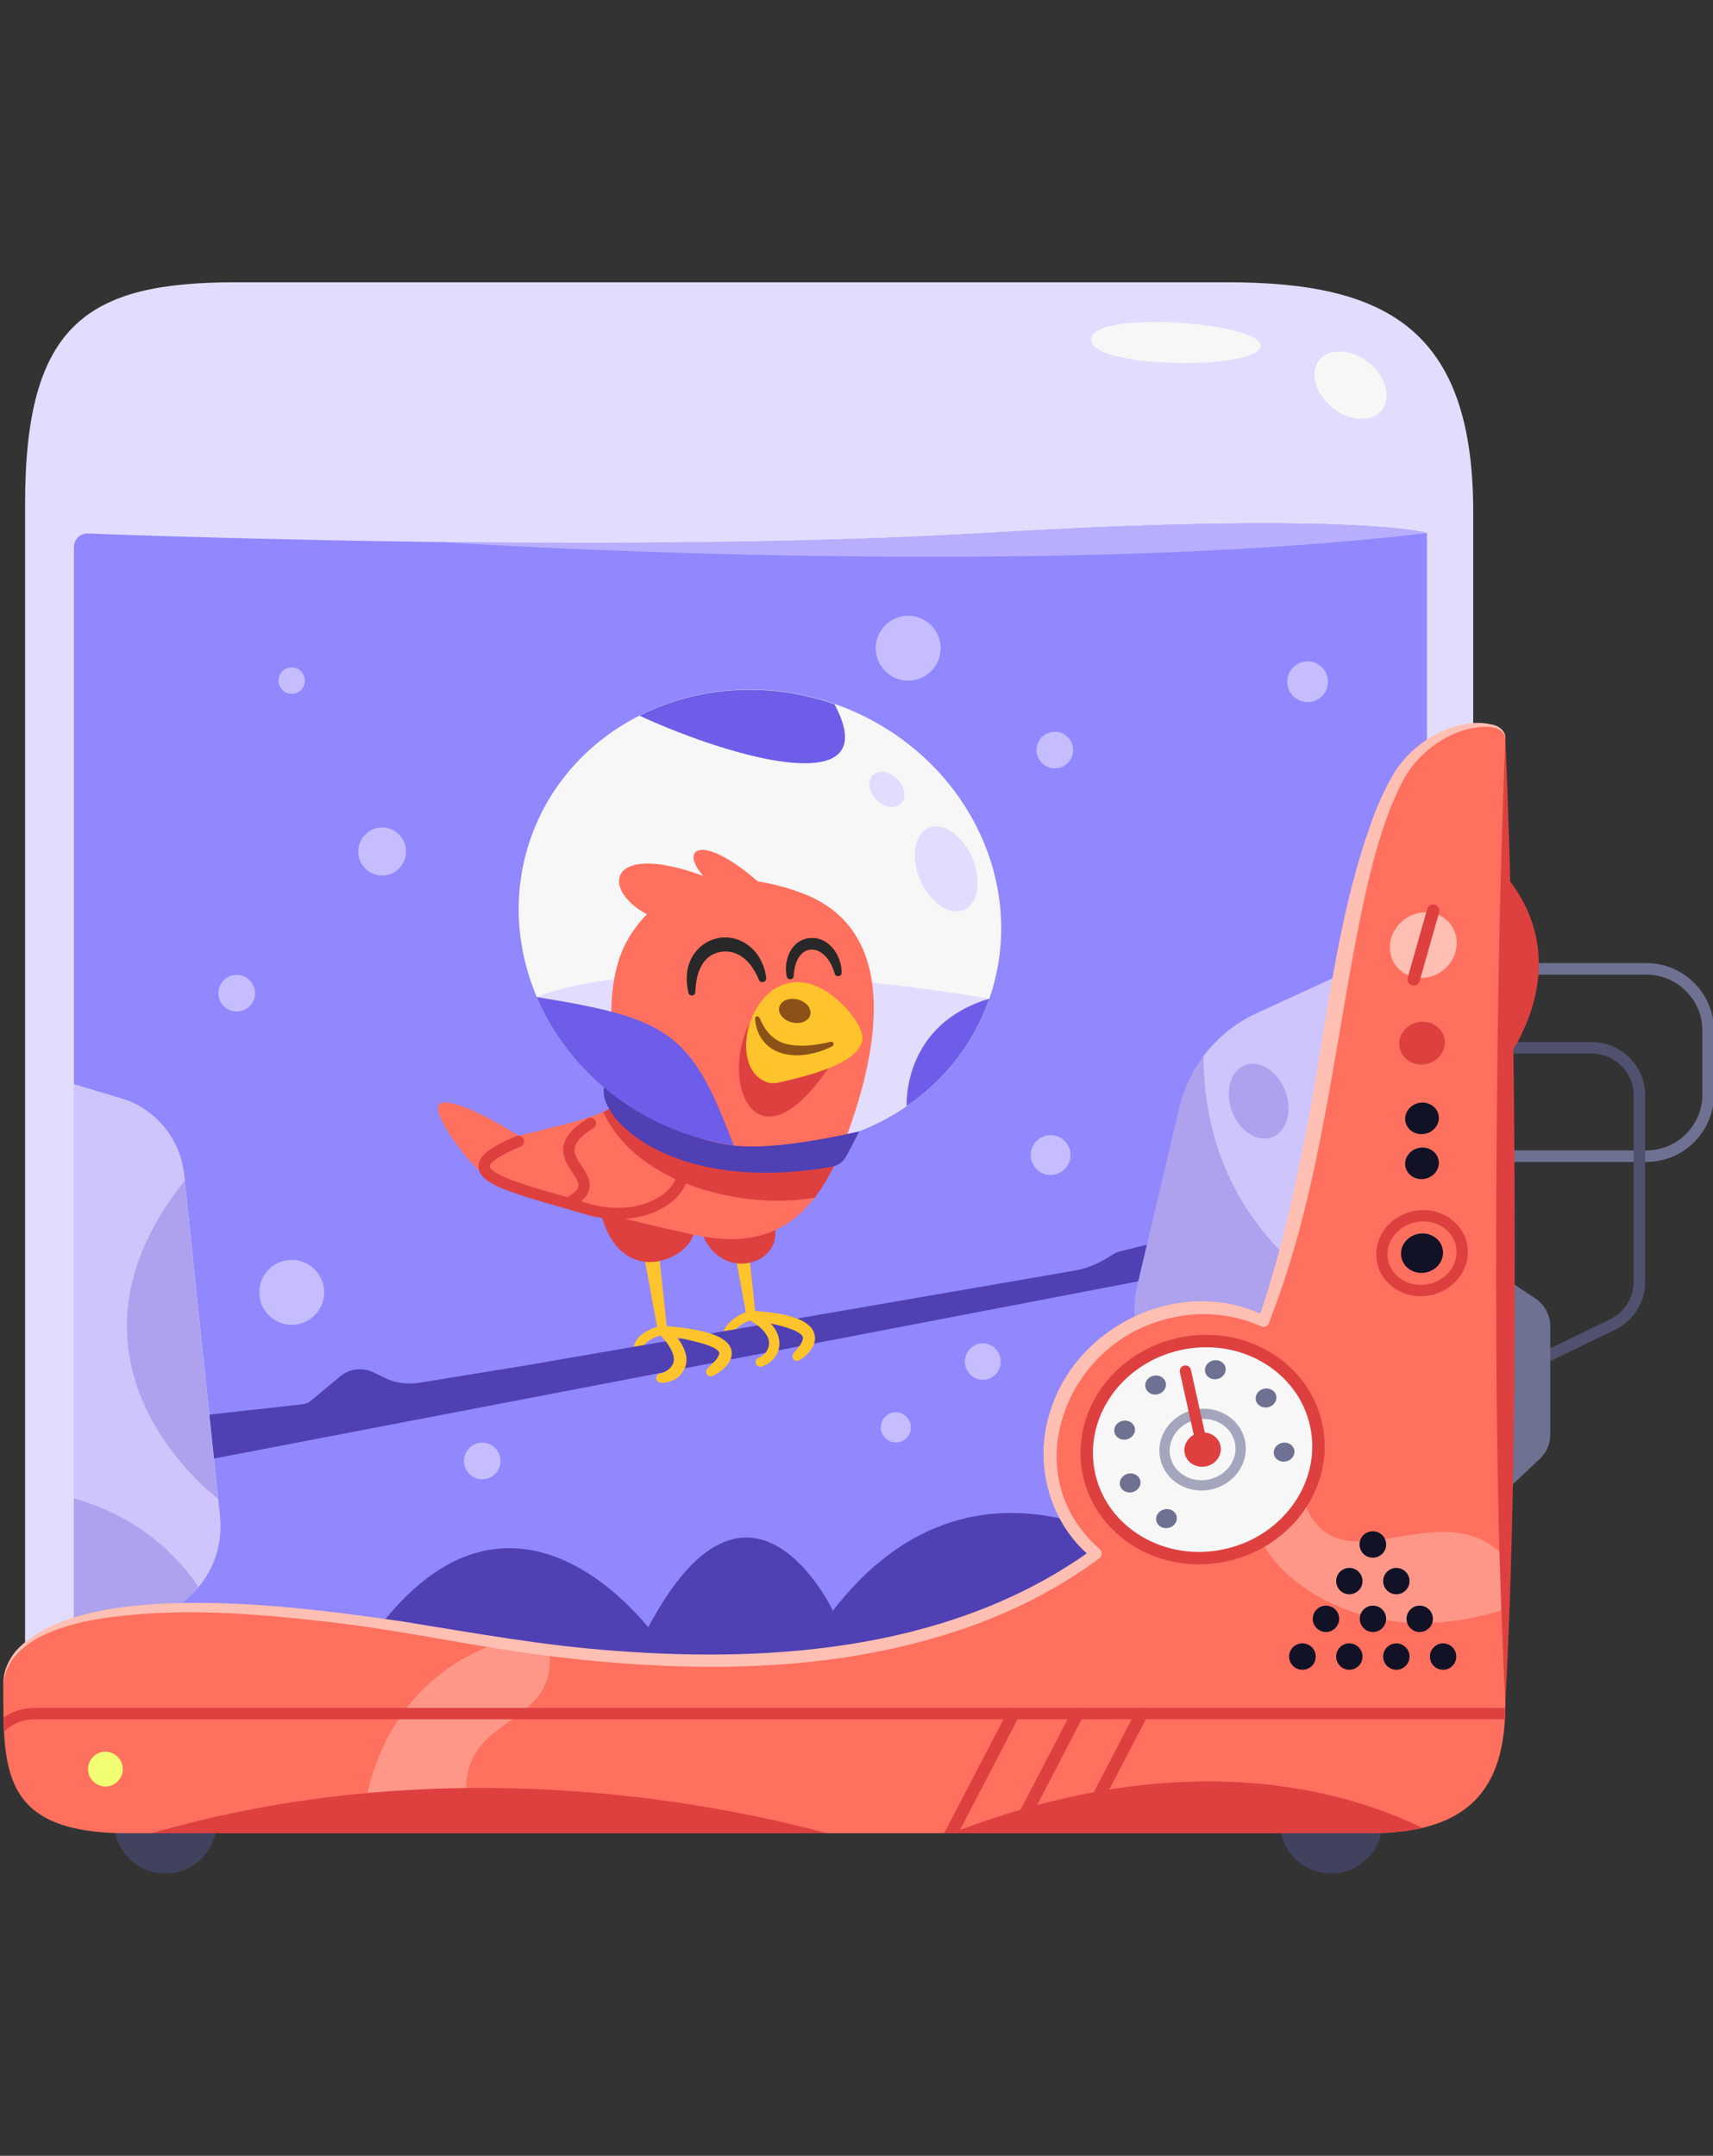 <svg xmlns="http://www.w3.org/2000/svg" width="422" height="531"><rect width="100%" height="100%" fill="#333333" stroke="none"/><path d="M302.36 69.53H58.02c-36.33 0-51.84 10.1-51.84 54.53v288.76h356.75V126.11c0-45.17-21.56-56.58-60.57-56.58Z" style="fill:#e2dcfe"/><path d="M351.52 131.3v281.46H18.21V134.78c0-1.94 1.6-3.48 3.48-3.37 7.47.28 26.46.97 51.5 1.48 4.22.11 8.61.17 13.12.28 6.84.11 14.03.23 21.44.34 42.38.51 92.68.28 134.32-2.17 91.31-5.47 109.45-.06 109.45-.06Z" style="fill:#9187ff"/><path d="M351.52 131.3c-98.21 11.69-242.28 2.28-243.71 2.17 42.38.51 92.68.28 134.32-2.17 91.25-5.42 109.39 0 109.39 0Z" style="fill:#b8aeff"/><path d="M268.76 83.5c-.57 7.3 40.61 7.76 41.75 1.88 1.14-5.88-41.18-9.18-41.75-1.88Zm71.64 17.55c2.47-3.07 1.03-8.32-3.22-11.74-4.25-3.41-9.69-3.7-12.16-.63s-1.03 8.32 3.22 11.74 9.69 3.7 12.16.63Z" style="fill:#f7f7f7"/><path d="M90.42 404.83c34.96-50.7 69.3-3.48 69.3-4.05 25.04-47.17 45.46-4.05 45.46-4.05 39.64-51.27 91.48-4.68 91.48-4.68-77.45 54.7-206.81 13.35-206.24 12.77Z" style="fill:#4f40b3"/><path d="M163.25 327.67s-10.04 1.71-4.39 9.35m26.12-13.06s-8.15 2.28-5.82 9.07" style="fill:none;stroke:#ffc32b;stroke-linecap:round;stroke-linejoin:round;stroke-width:2.28px"/><path d="m47.87 360.18 240.11-46.03c1.65-.34 3.02-1.6 3.36-3.31l1.54-6.79-17.17 4.22c-.4.12-.86.29-1.2.51l-2.05 1.25c-2.45 1.48-5.13 2.51-7.93 2.97l-135.34 23.38-25.95 4.22c-2.91.46-5.93.06-8.56-1.26L92 338.03c-2.68-1.31-5.93-.91-8.27 1.03l-7.02 5.87c-.63.57-1.43.86-2.28.97l-28.23 3.14c-2.45.29-4.16 2.51-3.76 4.96l.4 2.62c.34 2.4 2.62 3.99 5.02 3.54Z" style="fill:#4f40b3"/><path d="m162.22 307.48 2.11 20.02-.97-.97c4.22.51 17.68 1.14 16.88 7.36-.23 1.43-1.08 2.4-2 3.25-.8.7-1.68 1.29-2.62 1.77-.56.28-1.25.06-1.54-.5-.22-.46-.13-1.01.23-1.37 1.08-1.14 2.51-2.17 2.91-3.65-.17-1.88-6.67-3.08-8.44-3.54l-5.76-1.14c-.51-.05-.91-.46-.97-.97l-3.65-19.79c-.29-2.51 3.48-3.08 3.82-.46Z" style="fill:#ffc32b"/><path d="M163.99 326.81c3.65 2.57 7.47 8.21 3.31 12.15-.97 1.2-5.76 2.85-5.65.29.06-.57.51-.91 1.03-.97 1.71-.4 3.59-1.88 3.31-3.82-.29-2.17-2.05-4.22-3.54-5.93-.91-1.08.46-2.57 1.54-1.71Zm20.13-21.85 2 18.82-.97-.97c4.33.4 15.85.97 15.63 7.07-.11 1.31-.74 2.34-1.48 3.19-.65.77-1.42 1.42-2.28 1.94-.51.34-1.26.23-1.6-.34-.29-.46-.23-1.03.11-1.37.85-1.03 2.17-2.45 2.28-3.65 0-.51-.23-.74-.63-1.08-.6-.46-1.28-.83-2-1.08-3.19-1.26-6.84-1.77-10.32-2.4-.51-.06-.91-.46-.97-.97l-3.42-18.65c-.46-2.51 3.25-3.08 3.65-.51Z" style="fill:#ffc32b"/><path d="M185.49 322.93c1.88.97 3.65 2.11 5.02 3.82 1.65 2.17 2.11 5.02.51 7.36a6.27 6.27 0 0 1-2.22 2c-.34.23-.74.29-1.08.46-.59.23-1.25-.07-1.47-.65 0 0 0-.02-.01-.03-.23-.63.11-1.31.74-1.48 1.82-.8 2.96-2.8 2.28-4.73-.8-2.11-3.02-3.59-4.9-4.73-1.26-.86-.11-2.68 1.14-2Z" style="fill:#ffc32b"/><path d="M147.96 298.58c4.68 18.88 21.1 11.98 22.87 5.53l-22.87-5.53Zm25.32 5.99c4.96 11.12 19.22 6.9 17.62-2.17l-17.62 2.17Z" style="fill:#de4040"/><path d="M243.72 245.99c-3.88 11.12-11.12 20.13-20.36 26.46-11.92 8.21-27.15 11.86-42.6 9.64-4.06-.58-8.05-1.56-11.92-2.91-17.28-5.99-30.23-18.65-36.62-33.65-5.13-12.15-6.05-25.84-1.54-38.9 4.73-13.63 14.6-24.18 26.92-30.4 14.09-7.13 31.37-8.61 48.02-2.85 31.2 10.95 48.25 43.4 38.1 72.61Z" style="fill:#f7f7f7"/><path d="M243.72 245.99c-3.88 11.12-11.12 20.13-20.36 26.46-11.92 8.21-27.15 11.86-42.6 9.64-4.06-.58-8.05-1.56-11.92-2.91-17.28-5.99-30.23-18.65-36.62-33.65 24.18-9.24 74.26-5.88 111.5.46Z" style="fill:#e2dcfe"/><path d="M209.1 278.39c-.57 1.48-1.08 2.97-1.65 4.33-2 4.79-4.16 8.84-6.73 12.21-6.73 8.73-15.86 12.26-29.89 9.18-20.93-4.56-47.34-11.52-51.56-14.71-4.22-3.19-15.57-18.02-9.7-17.85 5.88.17 18.19 8.21 18.19 8.21 10.61-2.62 17.17-4.16 20.82-5.88 1.14-.57 2.05-1.14 2.62-1.77.91-.91 1.26-2 1.2-3.31-.34-5.08-5.19-25.1 2.57-37.93 7.36-12.15 21.85-18.54 42.43-10.95 24.41 9.01 18.99 38.21 11.69 58.46Z" style="fill:#ff705e"/><path d="M207.45 282.78c-2 4.79-4.16 8.84-6.73 12.21-16.71 3.02-43.69-2.79-52.07-21.04 1.14-.57 2.05-1.14 2.62-1.77 7.01 5.19 24.98 15.23 55.21 10.61h.97Z" style="fill:#de4040"/><path d="M151.73 271.6c31.03 13.06 12.83 32.11-7.07 26.18s-35.87-8.84-16.94-16.65" style="fill:none;stroke:#de4040;stroke-linecap:round;stroke-miterlimit:10;stroke-width:2.78px"/><path d="m211.67 278.68-3.08 5.93a5.234 5.234 0 0 1-3.76 2.79c-40.89 7.13-59.71-13.74-55.55-20.87 9.87 6.62 17.45 13.97 31.54 15.63 7.87.91 19.68-.97 30.86-3.48Z" style="fill:#4f40b3"/><path d="M145.45 276.68c-14.54 9.07 6.67 13.23-5.53 19.68" style="fill:none;stroke:#de4040;stroke-linecap:round;stroke-miterlimit:10;stroke-width:2.78px"/><path d="M205.63 239.83c-2.17-7.81-9.64-8.21-10.1.57-.06 1.03-1.54 1.08-1.71.11-.91-4.11 1.26-9.35 6.04-9.47 4.51-.17 7.53 4.51 7.47 8.55.06.97-1.43 1.2-1.71.23Zm-18.65 1.54c-.91-2.11-2.05-4.05-3.82-5.42-3.31-2.68-8.27-1.94-10.32 1.88-1.14 1.94-1.43 4.28-1.54 6.5 0 .51-.4.91-.91.86-.4 0-.74-.29-.8-.68-.29-1.25-.46-2.62-.4-3.99.29-8.44 9.64-12.78 16.03-6.96 2.11 2 3.25 4.73 3.54 7.36.06 1.03-1.37 1.37-1.77.46Z" style="fill:#282828"/><path d="M186.8 217.19c-14.2-12.32-19.51-8.04-13.52-1.43-23.5-8.67-25.49 3.25-13.86 9.47l27.38-8.04Z" style="fill:#ff705e"/><path d="M180.76 282.15c-4.06-.58-8.05-1.56-11.92-2.91-17.28-5.99-30.23-18.65-36.62-33.65 32.85 5.3 38.1 8.78 48.54 36.56Zm-23.21-105.86c14.09-7.13 31.37-8.61 48.02-2.85 12.6 23.5-23.44 14.09-48.02 2.85Z" style="fill:#6e5de8"/><path d="M237.44 224.14c3.53-1.52 4.45-7.27 2.05-12.86s-7.21-8.88-10.74-7.37c-3.53 1.52-4.45 7.27-2.05 12.86 2.4 5.59 7.21 8.88 10.74 7.37Zm-15.52-26.2c1.44-1.41 1.06-4.12-.84-6.06s-4.6-2.35-6.04-.94c-1.44 1.41-1.06 4.12.84 6.06 1.9 1.93 4.6 2.35 6.04.94Z" style="fill:#e2dcfe"/><path d="M243.72 245.99c-3.88 11.12-11.12 20.13-20.36 26.46 0-.4-1.03-20.08 20.36-26.46Z" style="fill:#6e5de8"/><path d="M184.75 251.87c-7.81 14.94 1.88 37.93 20.08 10.04l-20.08-10.04Z" style="fill:#de4040"/><path d="M200.61 242.69c5.93 2.17 12.66 10.21 11.81 13.69-.86 3.42-5.3 6.96-20.88 10.32-.91.17-1.82.17-2.68-.17-10.67-3.93-3.37-29.37 11.75-23.84Z" style="fill:#ffc32b"/><path d="M187.15 250.73c1.31 3.31 3.54 5.82 6.96 6.5 3.48.74 7.13.17 10.55-.63.63-.17.97.74.4 1.08-5.53 2.91-14.15 3.82-17.79-2.4-.74-1.31-1.14-2.85-1.26-4.33 0-.34.23-.57.51-.63.29.06.51.17.63.4Zm12.46-.78c.38-1.56-1.01-3.25-3.12-3.77-2.11-.52-4.13.32-4.52 1.88-.38 1.56 1.01 3.25 3.13 3.77 2.11.52 4.13-.32 4.52-1.88Z" style="fill:#8a5218"/><path d="M337.43 236.76v136.31l-45.11-27.26c-9.92-5.99-14.83-17.68-12.2-28.97l10.32-43.8c1.14-4.73 3.19-9.12 6.05-12.95 3.42-4.51 7.93-8.21 13.23-10.61l27.72-12.72Z" style="fill:#aea1ed"/><path d="M337.43 236.76v86.75s-40.78-15.63-40.95-63.37c3.42-4.51 7.93-8.21 13.23-10.61l27.72-12.77ZM48.9 390.92a22.502 22.502 0 0 1-9.98 6.9l-20.7 7.3V267.04l11.64 3.48c8.44 2.51 14.54 9.92 15.51 18.71l.17 1.65 8.21 78.25.46 4.51c.63 6.39-1.37 12.6-5.3 17.28Z" style="fill:#cec5fc"/><path d="M53.69 369.13s-44.43-33.02-8.21-78.25l8.21 78.25Zm-4.79 21.79a22.502 22.502 0 0 1-9.98 6.9l-20.7 7.3v-36.05c16.2 4.62 25.55 14.2 30.68 21.84Zm264.42-110.8c3.64-1.33 5.13-6.39 3.33-11.3-1.8-4.91-6.2-7.81-9.84-6.48-3.64 1.33-5.13 6.39-3.33 11.3s6.2 7.81 9.84 6.48Z" style="fill:#aea1ed"/><path d="M259.86 189.25c2.49 0 4.51-2.02 4.51-4.5s-2.02-4.51-4.51-4.51c-2.49 0-4.51 2.02-4.51 4.5s2.02 4.51 4.5 4.51Zm-17.74 150.63a4.511 4.511 0 0 0 0-9.02 4.511 4.511 0 0 0 0 9.02Zm-18.37-172.24c4.41 0 7.98-3.57 7.98-7.98s-3.58-7.99-7.99-7.99-7.99 3.58-7.99 7.99 3.58 7.99 7.99 7.99ZM71.87 326.31c4.41 0 7.99-3.58 7.99-7.99s-3.58-7.99-7.99-7.99-7.99 3.58-7.99 7.99 3.58 7.99 7.99 7.99Zm22.24-110.65c3.28 0 5.93-2.66 5.93-5.93s-2.66-5.93-5.93-5.93c-3.28.04-5.9 2.73-5.85 6.01a5.923 5.923 0 0 0 5.85 5.85Zm-35.82 33.48c2.49.02 4.52-1.99 4.54-4.47s-1.99-4.52-4.47-4.54h-.06c-2.49 0-4.5 2.02-4.5 4.51 0 2.48 2.02 4.5 4.5 4.5Zm200.53 40.27c2.71 0 4.91-2.19 4.91-4.9 0-2.71-2.19-4.91-4.9-4.91-2.71 0-4.9 2.2-4.9 4.91s2.2 4.9 4.9 4.9Zm-38.21 65.88c2.05.03 3.73-1.6 3.77-3.65s-1.6-3.73-3.65-3.77h-.12a3.706 3.706 0 0 0 0 7.41Zm-101.81 9.07c2.49 0 4.51-2.01 4.51-4.5s-2.01-4.51-4.5-4.51h-.01c-2.49 0-4.5 2.02-4.5 4.51 0 2.48 2.02 4.5 4.5 4.5Zm203.33-191.41c2.77 0 5.02-2.25 5.02-5.02s-2.25-5.02-5.02-5.02-5.02 2.25-5.02 5.02 2.25 5.02 5.02 5.02ZM71.86 170.9c1.8 0 3.25-1.46 3.25-3.25s-1.46-3.25-3.25-3.25c-1.8 0-3.25 1.46-3.25 3.25s1.46 3.25 3.25 3.25Z" style="fill:#c5bdff"/><path d="M359.9 238.64h45.68c8.38 0 15.23 6.79 15.23 15.23v15.68c0 8.38-6.79 15.23-15.23 15.23h-54.75" style="fill:none;stroke:#6e7191;stroke-miterlimit:10;stroke-width:2.85px"/><path d="M363.72 258.09h28.4c6.48 0 11.74 5.24 11.75 11.71v45.89c0 4.51-2.57 8.61-6.62 10.55l-24.92 12.09" style="fill:none;stroke:#4f516e;stroke-miterlimit:10;stroke-width:2.85px"/><path d="M369.94 214.51v48.08s20.59-24.52 0-48.08Z" style="fill:#de4040"/><path d="m370.85 314.89 7.41 4.96a8.246 8.246 0 0 1 3.65 6.84v26.64c0 2.28-.91 4.45-2.57 5.99l-8.44 7.98v-52.42h-.06Z" style="fill:#6e7191"/><path d="M40.74 461.47c6.96 0 12.6-5.64 12.6-12.6s-5.64-12.61-12.6-12.61-12.6 5.64-12.6 12.61 5.64 12.6 12.6 12.6Zm287.17 0c6.96 0 12.61-5.64 12.61-12.6s-5.64-12.61-12.61-12.61-12.6 5.64-12.6 12.61 5.64 12.6 12.6 12.6Z" style="fill:#40425e"/><path d="M370.85 181.89v238.8c0 .97-.06 1.88-.11 2.79-.8 14.03-6.33 23.44-20.36 26.75-3.71.86-8.04 1.31-13.06 1.31H31.44c-25.04 0-29.66-9.87-30.46-25.1-.06-1.14-.11-2.28-.11-3.48-.06-2.62-.06-5.36-.06-8.27 0-11.52 18.59-28.57 111.67-11.86 2.62.46 5.3.91 7.93 1.37 3.88.63 7.81 1.2 11.63 1.71 52.47 6.96 102.21 2.91 137.85-23.38a31.444 31.444 0 0 1-6.9-8.04c-9.47-15.86-3.36-36.96 13.69-47.11 11.12-6.67 24.12-7.01 34.45-2.05 17.4-46.71 17.17-103.75 32.57-132.95 8.21-15.4 27.15-16.6 27.15-10.5Z" style="fill:#ff705e"/><path d="M25.97 440.03c2.36 0 4.28-1.92 4.28-4.28s-1.92-4.28-4.28-4.28c-2.36 0-4.28 1.92-4.28 4.28s1.92 4.28 4.28 4.28Z" style="fill:#f3ff73"/><path d="M355.37 239.09c3.72-2.8 4.62-7.89 2.01-11.37-2.62-3.47-7.76-4.01-11.48-1.21-3.72 2.8-4.62 7.89-2.01 11.37 2.61 3.47 7.75 4.01 11.48 1.21Z" style="fill:#ffbfb3"/><path d="m353.06 224.32-4.79 16.88" style="fill:none;stroke:#de4040;stroke-linecap:round;stroke-linejoin:round;stroke-width:3.06px"/><path d="M351.37 262.07c3.05-.62 5.06-3.43 4.48-6.27-.58-2.84-3.53-4.63-6.58-4.01-3.05.62-5.06 3.43-4.48 6.27s3.53 4.63 6.58 4.01Z" style="fill:#de4040"/><path d="M351.09 279.27c2.25-.46 3.73-2.54 3.3-4.63-.43-2.1-2.6-3.43-4.86-2.97-2.25.46-3.73 2.54-3.3 4.63.43 2.1 2.6 3.43 4.86 2.96Zm0 11.07c2.25-.46 3.73-2.54 3.3-4.63-.43-2.1-2.6-3.43-4.86-2.96-2.25.46-3.73 2.54-3.3 4.63.43 2.1 2.6 3.43 4.86 2.96Zm.2 23.08c2.81-.57 4.65-3.17 4.11-5.79s-3.25-4.28-6.06-3.71c-2.81.57-4.65 3.17-4.11 5.79s3.25 4.28 6.06 3.71Z" style="fill:#121226"/><path d="M352.16 317.66c5.37-1.1 8.9-6.02 7.88-10.98-1.02-4.97-6.19-8.11-11.56-7.01-5.37 1.1-8.9 6.02-7.88 10.99 1.02 4.97 6.19 8.11 11.56 7.01Z" style="fill:none;stroke:#de4040;stroke-miterlimit:10;stroke-width:2.78px"/><path d="M320.09 365.82c6.62 29.66 34.45-.57 50.82 18.02v12.43c-35.19 11.75-59.03-9.13-60.57-18.71l9.75-11.75Zm-203.44 85.72H89.22s-.17-35.42 34.45-47.28c3.88.63 7.81 1.2 11.63 1.71 2.85 22.76-28.18 13.97-18.65 45.57Z" style="fill:#ffbfb3;isolation:isolate;opacity:.5"/><path d="M320.89 411.28c1.8 0 3.25-1.46 3.25-3.25s-1.46-3.25-3.25-3.25c-1.8-.03-3.28 1.4-3.31 3.19s1.4 3.28 3.19 3.31h.11Zm11.52 0c1.8 0 3.25-1.46 3.25-3.25s-1.46-3.25-3.25-3.25-3.25 1.46-3.25 3.25 1.46 3.25 3.25 3.25Zm11.58 0c1.8 0 3.25-1.46 3.25-3.25s-1.46-3.25-3.25-3.25-3.25 1.46-3.25 3.25 1.46 3.25 3.25 3.25Zm-11.58-18.59c1.8 0 3.25-1.46 3.25-3.25s-1.46-3.25-3.25-3.25-3.25 1.46-3.25 3.25 1.46 3.25 3.25 3.25Zm11.58 0c1.8 0 3.25-1.46 3.25-3.25s-1.46-3.25-3.25-3.25-3.25 1.46-3.25 3.25 1.46 3.25 3.25 3.25Zm11.52 18.59c1.8 0 3.25-1.46 3.25-3.25s-1.46-3.25-3.25-3.25-3.25 1.46-3.25 3.25 1.46 3.25 3.25 3.25Zm-28.86-9.3c1.8 0 3.25-1.46 3.25-3.25s-1.46-3.25-3.25-3.25-3.25 1.46-3.25 3.25 1.46 3.25 3.25 3.25Zm11.58 0c1.8 0 3.25-1.46 3.25-3.25s-1.46-3.25-3.25-3.25-3.25 1.46-3.25 3.25 1.46 3.25 3.25 3.25Zm0-18.31c1.8 0 3.25-1.46 3.25-3.25s-1.46-3.25-3.25-3.25c-1.8-.03-3.28 1.4-3.31 3.19s1.4 3.28 3.19 3.31h.11Zm11.52 18.31c1.8 0 3.25-1.46 3.25-3.25s-1.46-3.25-3.25-3.25-3.25 1.46-3.25 3.25 1.46 3.25 3.25 3.25Z" style="fill:#121226"/><path d="M301.73 381.83c14.73-3.25 24.23-16.98 21.21-30.67-3.02-13.69-17.41-22.15-32.14-18.9s-24.23 16.98-21.21 30.67c3.02 13.69 17.41 22.15 32.14 18.9Z" style="fill:#f7f7f7"/><path d="M302 383.06c15.44-3.41 25.39-17.81 22.22-32.18-3.17-14.36-18.26-23.25-33.7-19.84-15.44 3.41-25.39 17.81-22.22 32.18 3.17 14.36 18.26 23.25 33.7 19.84Z" style="fill:none;stroke:#de4040;stroke-linecap:round;stroke-linejoin:round;stroke-width:3.06px"/><path d="M298.15 365.63c5.08-1.12 8.34-5.87 7.3-10.6s-6.01-7.67-11.08-6.55c-5.08 1.12-8.34 5.87-7.3 10.6 1.05 4.74 6.01 7.67 11.08 6.55Z" style="fill:none;stroke:#a4a6bd;stroke-miterlimit:10;stroke-width:2.53px"/><path d="M297.17 361.17c2.43-.54 3.99-2.82 3.49-5.09-.5-2.28-2.88-3.69-5.31-3.15s-3.99 2.82-3.49 5.09c.5 2.28 2.88 3.69 5.31 3.15Z" style="fill:#de4040"/><path d="M316.84 359.96c1.39-.3 2.28-1.58 2-2.84s-1.63-2.04-3.01-1.73c-1.38.31-2.28 1.58-2 2.84.28 1.26 1.62 2.04 3.01 1.73Zm-4.45-13.34c1.38-.3 2.28-1.58 2-2.84s-1.63-2.04-3.01-1.73c-1.38.31-2.28 1.58-2 2.84.28 1.26 1.62 2.04 3.01 1.73Zm-12.49-6.96c1.38-.31 2.28-1.58 2-2.84-.28-1.26-1.63-2.04-3.01-1.73-1.39.3-2.28 1.58-2 2.84s1.63 2.04 3.01 1.73Zm-14.71 3.77c1.38-.3 2.28-1.58 2-2.84-.28-1.26-1.62-2.04-3.01-1.73-1.38.3-2.28 1.58-2 2.84s1.63 2.04 3.01 1.73Zm-7.64 11.11c1.38-.31 2.28-1.58 2-2.84-.28-1.26-1.63-2.04-3.01-1.73-1.38.3-2.28 1.58-2 2.84.28 1.26 1.63 2.04 3.01 1.73Zm1.37 13.01c1.38-.31 2.28-1.58 2-2.84-.28-1.26-1.63-2.04-3.01-1.73-1.38.3-2.28 1.58-2 2.84s1.63 2.04 3.01 1.73Zm8.95 8.78c1.39-.3 2.28-1.58 2-2.84s-1.63-2.04-3.01-1.73c-1.38.3-2.28 1.58-2 2.84.28 1.26 1.62 2.04 3.01 1.73Z" style="fill:#6e7191"/><path d="m292.03 337.71 4.28 19.33" style="fill:none;stroke:#de4040;stroke-linecap:round;stroke-miterlimit:10;stroke-width:2.78px"/><path d="M370.85 420.69c0 .97-.06 1.88-.11 2.79H8.46c-2.79 0-5.47 1.08-7.47 3.02-.06-1.14-.11-2.28-.11-3.48 2.22-1.48 4.85-2.34 7.64-2.34h362.34Z" style="fill:#de4040"/><path d="m250.97 422.91-.29.57-14.6 28.06h-3.48l14.6-28.06 1.03-2c.23-.39.6-.67 1.03-.8.22-.06.46-.06.68 0 .12 0 .23.06.4.11.68.4.97 1.31.63 2.11Zm15.8 0-.29.57-14.6 28.06h-3.48l14.6-28.06 1.03-2c.23-.39.6-.67 1.03-.8.22-.06.46-.06.68 0 .11 0 .23.06.34.11.8.4 1.08 1.31.68 2.11Zm15.8 0-.29.57-14.6 28.06h-3.48l14.6-28.06 1.03-2c.23-.39.6-.67 1.03-.8.22-.06.46-.06.68 0 .11 0 .23.06.34.11.8.4 1.08 1.31.68 2.11Zm-78.88 28.63H37.37c70.49-20.36 135.97-8.16 166.31 0Z" style="fill:#de4040"/><path d="M350.38 450.23c-3.71.86-8.04 1.31-13.06 1.31H234.43c57.55-22.3 97.3-10.44 115.95-1.31Zm20.48-268.35c1.65 39.35 2.17 79.39 2.28 118.8.11 39.41-.23 79.39-2.28 118.8-2.05-39.41-2.39-79.39-2.28-118.8.17-39.41.63-79.45 2.28-118.8Z" style="fill:#de4040"/><path d="M370.85 181.89c-.57-3.76-6.27-2.96-8.9-2.39-3.36.8-6.5 2.39-9.18 4.45-2.68 2.05-5.02 4.62-6.73 7.58-1.14 2.05-2.39 4.79-3.31 7.01-2.91 7.36-4.9 15.06-6.62 22.81-6.67 31.08-9.75 64.11-19.85 94.39-1.14 3.42-2.39 6.79-3.65 10.15-.29.8-1.2 1.14-1.94.8-7.36-3.31-15.86-3.88-23.61-1.71-24.98 6.45-36.84 38.55-16.14 56.58.68.57.68 1.71-.06 2.23-9.58 7.13-20.3 12.66-31.54 16.71-33.76 12.09-70.55 11.64-105.68 7.19-17.45-2.28-34.96-6.16-52.47-8.16-18.88-2.17-38.16-3.76-56.98-.74-4.22.68-8.61 1.83-12.55 3.54-5.19 2.28-10.49 6.39-10.72 12.49-.17-3.02 1.14-5.93 3.02-8.21 16.88-18.48 71.86-10.61 95.13-7.24 17.34 2.8 34.9 5.99 52.47 7.24 40.32 3.08 84.01-.63 117.66-25.04l-.06 2.23c-10.55-8.33-14.6-23.27-10.49-35.93 6.5-21.73 32.79-33.99 53.27-23.61l-1.94.8c4.62-13.4 7.93-27.21 10.72-41.18 5.93-27.89 7.87-57.04 18.08-83.9 1.37-3.36 2.91-6.73 4.85-9.87 3.02-4.73 7.58-8.44 12.77-10.49 3.42-1.31 7.24-2.05 10.89-1.2 1.65.17 3.71 1.48 3.54 3.48Z" style="fill:#ffbfb3"/></svg>